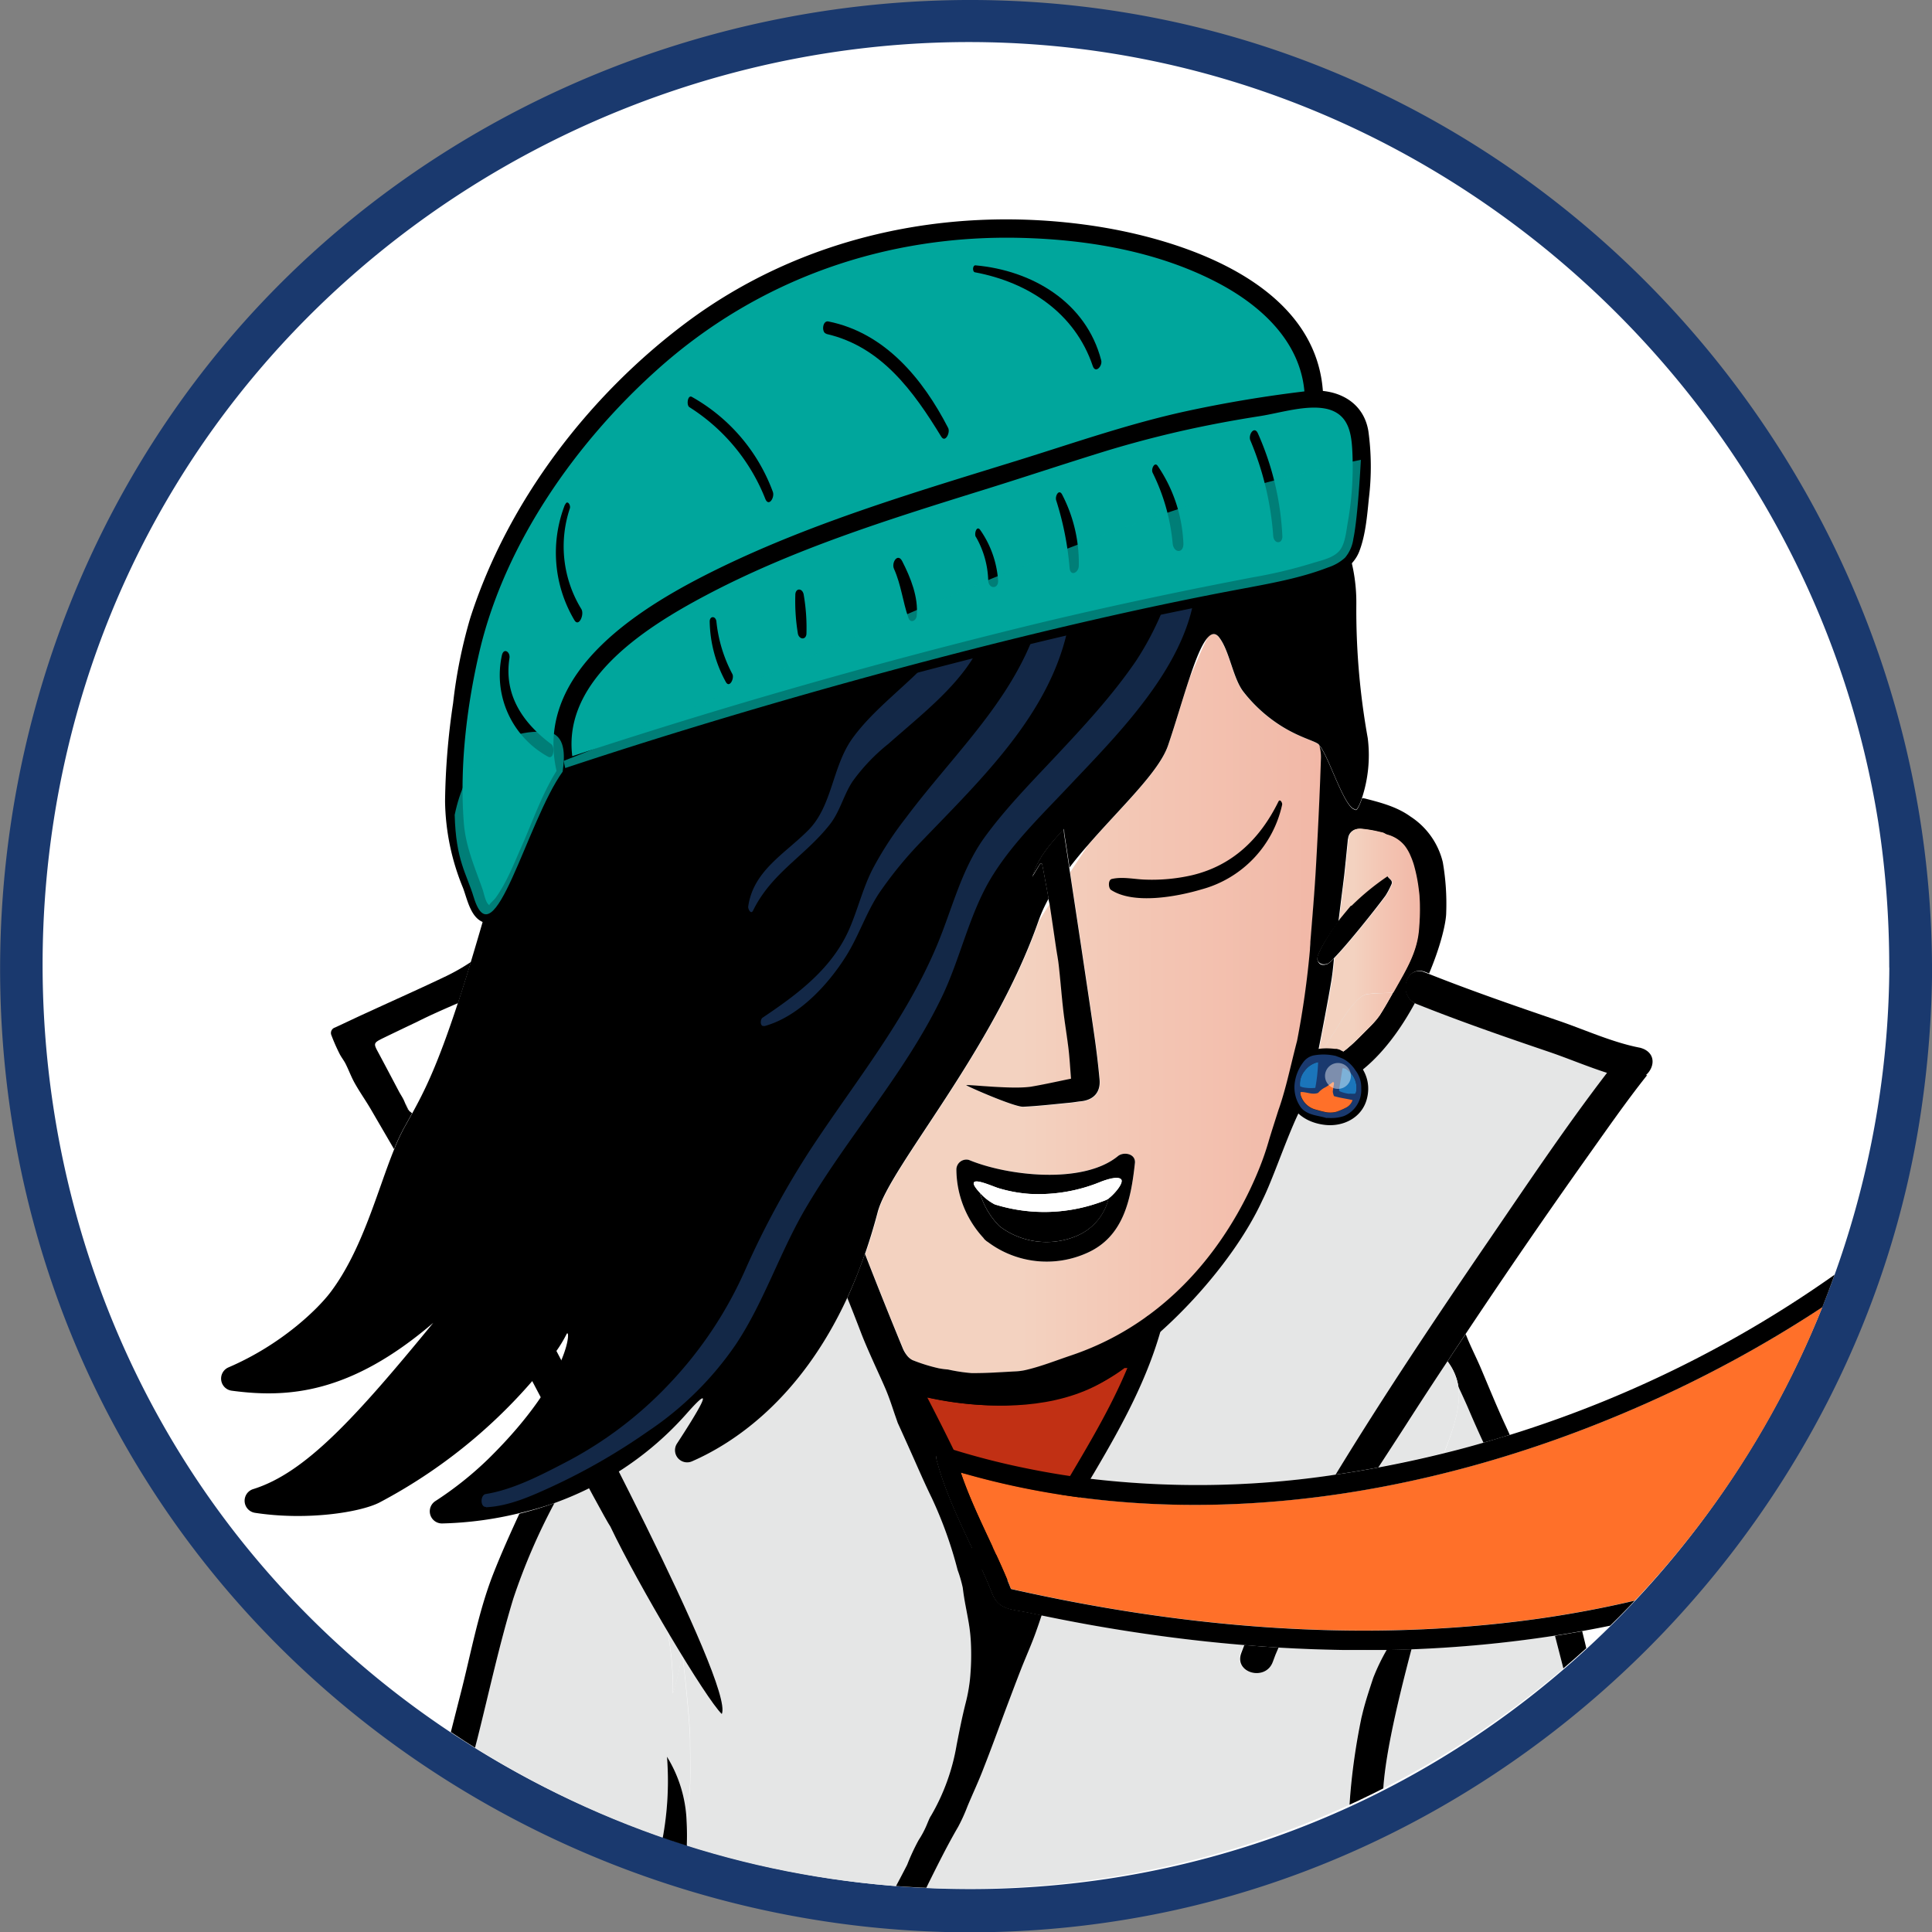 <svg xmlns="http://www.w3.org/2000/svg" xmlns:xlink="http://www.w3.org/1999/xlink" viewBox="0 0 338.73 338.78" width="338.73" height="338.78"><rect x="0" y="0" width="338.73" height="338.78" fill="#808080" stroke="none"/><defs><style>.cls-1{fill:none;}.cls-2{isolation:isolate;}.cls-25,.cls-3{fill:#fff;}.cls-22,.cls-4{fill:#1a396e;}.cls-5{clip-path:url(#clip-path);}.cls-6{fill:url(#New_Gradient_Swatch_1);}.cls-7{fill:#fcd6c4;}.cls-8{fill:#e5e6e6;}.cls-9{fill:url(#New_Gradient_Swatch_1-2);}.cls-10{fill:url(#New_Gradient_Swatch_1-3);}.cls-11{fill:url(#New_Gradient_Swatch_1-4);}.cls-12{fill:url(#New_Gradient_Swatch_1-5);}.cls-13{fill:url(#New_Gradient_Swatch_1-6);}.cls-14{fill:url(#New_Gradient_Swatch_1-7);}.cls-15{fill:url(#New_Gradient_Swatch_1-8);}.cls-16{fill:url(#New_Gradient_Swatch_1-9);}.cls-17{fill:url(#New_Gradient_Swatch_1-10);}.cls-18{fill:url(#New_Gradient_Swatch_1-11);}.cls-19{fill:url(#New_Gradient_Swatch_1-12);}.cls-20{fill:url(#New_Gradient_Swatch_1-13);}.cls-21{fill:#c13014;stroke:#000;stroke-miterlimit:10;}.cls-21,.cls-22,.cls-23,.cls-24,.cls-26,.cls-28{fill-rule:evenodd;}.cls-23,.cls-30{fill:#ff7029;}.cls-24{fill:#1b75ba;}.cls-25{opacity:0.43;}.cls-27{fill:#132847;}.cls-28{fill:#00a69c;}.cls-29{opacity:0.76;mix-blend-mode:multiply;}</style><clipPath id="clip-path"><circle class="cls-1" cx="169.21" cy="169.37" r="161.76"/></clipPath><linearGradient id="New_Gradient_Swatch_1" x1="147.95" y1="175.94" x2="231.54" y2="175.94" gradientUnits="userSpaceOnUse"><stop offset="0.37" stop-color="#f3d2c0"/><stop offset="0.63" stop-color="#f3c6b4"/><stop offset="1" stop-color="#f2b8a7"/></linearGradient><linearGradient id="New_Gradient_Swatch_1-2" x1="230.64" y1="165.3" x2="248.86" y2="165.3" xlink:href="#New_Gradient_Swatch_1"/><linearGradient id="New_Gradient_Swatch_1-3" x1="230.64" y1="180.63" x2="248.86" y2="180.63" xlink:href="#New_Gradient_Swatch_1"/><linearGradient id="New_Gradient_Swatch_1-4" x1="230.64" y1="146.17" x2="248.86" y2="146.17" xlink:href="#New_Gradient_Swatch_1"/><linearGradient id="New_Gradient_Swatch_1-5" x1="230.64" y1="159.48" x2="248.86" y2="159.48" xlink:href="#New_Gradient_Swatch_1"/><linearGradient id="New_Gradient_Swatch_1-6" x1="230.64" y1="172.99" x2="248.86" y2="172.99" xlink:href="#New_Gradient_Swatch_1"/><linearGradient id="New_Gradient_Swatch_1-7" x1="230.64" y1="146" x2="248.86" y2="146" xlink:href="#New_Gradient_Swatch_1"/><linearGradient id="New_Gradient_Swatch_1-8" x1="230.64" y1="150.53" x2="248.86" y2="150.53" xlink:href="#New_Gradient_Swatch_1"/><linearGradient id="New_Gradient_Swatch_1-9" x1="230.64" y1="160.44" x2="248.86" y2="160.44" xlink:href="#New_Gradient_Swatch_1"/><linearGradient id="New_Gradient_Swatch_1-10" x1="230.64" y1="152.96" x2="248.86" y2="152.96" xlink:href="#New_Gradient_Swatch_1"/><linearGradient id="New_Gradient_Swatch_1-11" x1="230.64" y1="184.25" x2="248.86" y2="184.25" xlink:href="#New_Gradient_Swatch_1"/><linearGradient id="New_Gradient_Swatch_1-12" x1="230.64" y1="187.06" x2="248.86" y2="187.06" xlink:href="#New_Gradient_Swatch_1"/><linearGradient id="New_Gradient_Swatch_1-13" x1="230.64" y1="178.75" x2="248.86" y2="178.75" xlink:href="#New_Gradient_Swatch_1"/></defs><title>roshan</title><g class="cls-2"><g id="Layer_2" data-name="Layer 2"><g id="Layer_1-2" data-name="Layer 1"><circle class="cls-3" cx="169.21" cy="169.37" r="165.77"/><path class="cls-4" d="M338.73,169.37C338.44,98.9,293.84,34.65,227.63,10.2,160.91-14.44,83.48,6.67,38.38,61.59s-51.21,134.66-14.2,195.6C61,317.87,133.55,349.51,203.12,335.5c68.54-13.81,123.22-71.09,133.63-140.26a177.88,177.88,0,0,0,2-25.87c0-4.82-7.48-4.83-7.5,0-.28,67.43-43.16,129.46-106.84,152.4s-136.5,3.07-179.87-48.91C.78,220.44-4.74,143.63,30.65,85.34c35-57.68,104.25-88.2,170.47-74.86,65.8,13.25,117.66,67.42,128.19,133.67a165.05,165.05,0,0,1,1.92,25.22C331.25,174.2,338.75,174.21,338.73,169.37Z"/><g class="cls-5"><path class="cls-1" d="M246.2,148.36a8,8,0,0,1,1,1.77A8,8,0,0,0,246.2,148.36Z"/><path class="cls-1" d="M175.71,246.12c.28,0,.56-.05.83-.08-.27,0-.55.07-.83.08-2,.06-4,.14-6,0C171.71,246.26,173.71,246.18,175.71,246.12Z"/><path class="cls-1" d="M71.7,194.76l0,0-.24-.38Z"/><path class="cls-1" d="M248.63,155.78c.06.55.12,1.1.16,1.65C248.75,156.88,248.69,156.33,248.63,155.78Z"/><path class="cls-1" d="M182.12,245a14,14,0,0,1-1.46.3c-.42.06-.83.14-1.24.22.41-.08.82-.16,1.24-.22A14,14,0,0,0,182.12,245Z"/><path class="cls-1" d="M163.43,245.09h0a23.71,23.71,0,0,0,6.24,1.08A23.71,23.71,0,0,1,163.43,245.09Z"/><path class="cls-1" d="M73.14,179.05c-2.1,1-4.19,2-6.25,3l-.44.23.44-.23C69,181,71,180,73.14,179.05Z"/><path class="cls-1" d="M80.28,175.85h0L80,176Z"/><path class="cls-1" d="M177.54,245.89c.63-.12,1.25-.26,1.88-.4C178.79,245.63,178.17,245.77,177.54,245.89Z"/><path class="cls-1" d="M189.81,242.38c0,.1,0,.19.05.27a.66.66,0,0,1,0,.31c-.52,2-1.05,4-1.58,6,.53-2,1.06-4,1.58-6a.66.66,0,0,0,0-.31c0-.08,0-.17-.05-.27a23.34,23.34,0,0,0-2.7.77l-1.1.47,1.1-.47A23.34,23.34,0,0,1,189.81,242.38Z"/><path class="cls-1" d="M185.44,255.74l.35-.17a2.43,2.43,0,0,0,.7-.53,2.43,2.43,0,0,1-.7.53Z"/><path class="cls-1" d="M73.14,179.05C75.41,178,77.7,177,80,176,77.7,177,75.41,178,73.14,179.05Z"/><path class="cls-1" d="M236.34,146.92c0,.15-.06.32-.08.49l-.21,2.08.21-2.08C236.28,147.24,236.31,147.07,236.34,146.92Z"/><path class="cls-1" d="M235.84,151.57c-.07.69-.14,1.38-.22,2.07-.15,1.22-.3,2.43-.46,3.65.16-1.22.31-2.43.46-3.65C235.7,153,235.77,152.26,235.84,151.57Z"/><path class="cls-1" d="M179.89,240.16a14.89,14.89,0,0,1-1.88.25A9.88,9.88,0,0,0,179.89,240.16Z"/><path class="cls-1" d="M222.42,200.19c-.48,1.56-1,3.13-1.63,4.69A49.28,49.28,0,0,0,222.42,200.19Z"/><path class="cls-1" d="M184,158.3c0-.25-.09-.5-.13-.75a25.66,25.66,0,0,0-1.75,3.84l1.89-3Z"/><path class="cls-1" d="M153.07,238.57c.76,1.67,1.53,3.34,2.24,5C154.6,241.91,153.83,240.24,153.07,238.57Z"/><path class="cls-1" d="M229.73,165.05c0,.46-.07.91-.07,1.36C229.66,166,229.7,165.51,229.73,165.05Z"/><path class="cls-1" d="M78,307.78l2.79-10.85c1.78-6.93,3.08-14.22,5.68-20.89,1.41-3.6,3-7.14,4.62-10.65a63,63,0,0,1-13.46,1.79,2.13,2.13,0,0,1-1.22-3.92,60.71,60.71,0,0,0,9.33-7.44c7.59-7.47,11.17-13.46,12.77-17.29L97.53,237a92.43,92.43,0,0,1-31,26.5c-3.38,1.71-12.7,3.18-21.76,1.79a2.14,2.14,0,0,1-.28-4.18C53.55,258.24,62.27,248.69,76,232c-14.56,12.46-25.49,13.22-35.37,11.89a2.14,2.14,0,0,1-.56-4.07c9.22-4,15.67-10.24,18-13.3,5.56-7.47,8.16-17.85,11.1-25-1.22-2-2.87-4.87-4-6.87-.91-1.57-2-3.06-2.86-4.64-.62-1.1-1.06-2.31-1.63-3.44-.32-.64-.8-1.21-1.11-1.86a33.68,33.68,0,0,1-1.4-3.2,1,1,0,0,1,.65-1.32c2-.91,3.92-1.84,5.89-2.74,4.55-2.1,9.13-4.13,13.66-6.3a36.56,36.56,0,0,0,4.29-2.46c1-3.15,2-6.69,3.14-10.73,1.69-5.94,5.36-11.13,6.17-13.58a129.34,129.34,0,0,1,6.25-15.43c12.17-26.09,14.56-44.74,28.17-57.71,5.33-5.08,12.68-8,19.23-10.62,9.83-3.93,25-4.68,35.59-3.81,11.23.91,19.64,6.15,29.16,11.63C227.06,78,238,91,237.72,106.07a126.73,126.73,0,0,0,2,23.38,24,24,0,0,1-1,10.47,1.9,1.9,0,0,1,.54.06c2.77.71,5.59,1.45,7.94,3.15a13.23,13.23,0,0,1,5.67,8,42.63,42.63,0,0,1,.6,8.79c0,1.83-1,6-3,10.72,7.51,3,15.16,5.62,22.8,8.23,4.62,1.58,9.49,3.82,14.29,4.73v0a4.83,4.83,0,0,1,.67.24l0,0c2.15,1,1.74,3.34.32,4.56l.23,0c-3.61,4.53-7.06,9.51-10.47,14.3Q267.44,218.14,257,233.86c.76,2.06,1.81,4,2.66,6,1.24,2.93,2.44,5.87,3.75,8.79.43,1,.87,1.91,1.31,2.87a203,203,0,0,0,62.62-32.25A165.76,165.76,0,0,0,335,169.37c0-1.6,0-3.2-.07-4.79-.8.95-1.64-1.28-1.07-2,.31-.4.63-.79,1-1.18A165.77,165.77,0,1,0,78,307.78Z"/><path class="cls-1" d="M278.4,290c.28,1.12.57,2.24.86,3.36q5.36-4.77,10.29-10-6,1.49-12.15,2.58C277.73,287.3,278.05,288.64,278.4,290Z"/><path class="cls-1" d="M231.54,133c-.2,6.19-.5,12.38-.85,18.57C231,145.37,231.34,139.18,231.54,133Z"/><path class="cls-1" d="M241.83,145.89a21.88,21.88,0,0,0-3.3-.56,2.71,2.71,0,0,0-.93.1,2.71,2.71,0,0,1,.93-.1A21.88,21.88,0,0,1,241.83,145.89Z"/><path class="cls-1" d="M225.12,191.46c-.3,1.06-.63,2.11-1,3.17C224.5,193.57,224.82,192.52,225.12,191.46Z"/><path class="cls-1" d="M159.05,326.91c-.85,1.66-1.72,3.3-2.6,4.95.88-1.65,1.75-3.29,2.6-4.95a37.74,37.74,0,0,1,2-4.31,16.54,16.54,0,0,0,1.5-2.85,16.54,16.54,0,0,1-1.5,2.85A37.74,37.74,0,0,0,159.05,326.91Z"/><path class="cls-1" d="M213.48,111.49l.26.3A1.93,1.93,0,0,0,213.48,111.49Z"/><path class="cls-1" d="M231.19,184.08c.39-2,.79-4.05,1.17-6.08-.38,2-.78,4.05-1.17,6.08-.07.4-.16.8-.24,1.2h0C231,184.88,231.12,184.48,231.19,184.08Z"/><path class="cls-1" d="M157.52,249.71q1.36,3,2.74,6.09-1.38-3-2.74-6.09a3.07,3.07,0,0,1-.2-.5c-.19-.54-.38-1.08-.56-1.61.18.53.37,1.07.56,1.61A3.07,3.07,0,0,0,157.52,249.71Z"/><path class="cls-1" d="M211.66,111.86l0-.07c-1.07,1.19-2.17,4-3.3,7.44.13-.32.25-.63.39-1C209.73,116.14,210.57,113.93,211.66,111.86Z"/><path class="cls-1" d="M163.83,246.65c.09.34.18.65.29.95s.23.55.35.82c-.12-.27-.24-.54-.35-.82S163.92,247,163.83,246.65Z"/><path class="cls-1" d="M246.2,148.36a5.82,5.82,0,0,0-3.07-2,2.43,2.43,0,0,1-.54-.26,2.43,2.43,0,0,0,.54.26A5.82,5.82,0,0,1,246.2,148.36Z"/><path class="cls-1" d="M169.15,280.7c.21,1.16.44,2.31.64,3.46C169.59,283,169.36,281.86,169.15,280.7Z"/><path class="cls-1" d="M163.35,262.57a73.05,73.05,0,0,1,4.55,12.67A72.23,72.23,0,0,0,163.35,262.57Z"/><path class="cls-1" d="M167.73,305.93c.48-2.5,1-5,1.61-7.46a29.66,29.66,0,0,0,.73-4.05,29.66,29.66,0,0,1-.73,4.05C168.71,300.93,168.21,303.43,167.73,305.93Z"/><path class="cls-1" d="M190.59,148.34a1.4,1.4,0,0,1,.1-.16c-1.12,1.28-2.2,2.59-3.21,3.91l.12.8C188.61,151.38,189.61,149.87,190.59,148.34Z"/><path class="cls-1" d="M244.68,173.25l-.48.84h0l.48-.84c1.75-3.12,3.61-6.14,4-9.89.05-.46.08-.92.11-1.38,0,.46-.06.92-.11,1.38C248.29,167.11,246.43,170.13,244.68,173.25Z"/><path class="cls-6" d="M224.85,127.44a25.81,25.81,0,0,1-6.86-6.13c-1.86-2.35-2.43-7.14-4.25-9.52l-.26-.3c-.58-.54-1.17-.38-1.78.3l0,.07c-1.09,2.07-1.93,4.28-2.87,6.42-.14.32-.26.63-.39,1-1.18,3.57-2.4,7.79-3.65,11.46-1.58,4.64-8.22,10.76-14.06,17.49a1.4,1.4,0,0,0-.1.16c-1,1.53-2,3-3,4.55q1,6.6,2,13.22c.77,5.19,1.56,10.37,2.3,15.55.36,2.53.67,5.07.9,7.61.2,2.24-1.05,3.6-3.32,3.82-.59.06-1.17.17-1.76.23-2.76.26-5.53.59-8.3.72-1.49.07-9.6-3.49-10-3.78.46-.15,8,.77,11.38.26,2.32-.35,4.62-.92,7-1.4-.15-1.79-.24-3.47-.43-5.13-.27-2.26-.65-4.5-.92-6.76-.3-2.61-.5-5.24-.79-7.85-.11-1.09-.33-2.16-.49-3.25-.38-2.58-.75-5.16-1.15-7.74l-1.89,3h0c-8,22.89-26.11,43.08-28.22,51.12q-1,3.87-2.22,7.3,3.21,8.33,6.63,16.56a5.07,5.07,0,0,0,.7,1.2,2.88,2.88,0,0,0,1,.86,30,30,0,0,0,4.63,1.44,14,14,0,0,0,1.6.21,29.52,29.52,0,0,0,4.15.63c1.27,0,2.55,0,3.82-.09l3.81-.21h0a14.89,14.89,0,0,0,1.88-.25h0c2.7-.63,5.24-1.65,7.89-2.54,20.39-6.85,29.61-24.31,33-32.74.6-1.56,1.15-3.13,1.63-4.69.55-1.87,1.16-3.71,1.74-5.56.33-1.06.66-2.11,1-3.17.21-.74.41-1.49.6-2.24.57-2.25,1.09-4.51,1.68-6.76a159,159,0,0,0,2.26-16h0c0-.45,0-.9.07-1.36.32-4.49.71-9,1-13.49.35-6.19.65-12.38.85-18.57a7.26,7.26,0,0,0-.26-2.3C231.09,130,228.37,129.59,224.85,127.44Zm-34.19,92.2a17.2,17.2,0,0,1-17.47-1.89,1.82,1.82,0,0,1-.4-.3,1.49,1.49,0,0,1-.36-.4,17.83,17.83,0,0,1-4.75-12,1.75,1.75,0,0,1,2.2-1.68c6.76,2.81,20,4.29,26.12-.67,1-.83,3.16-.44,3,1.23C198.29,210.27,197,216.78,190.66,219.64Z"/><path class="cls-7" d="M185.79,255.57a2.43,2.43,0,0,0,.7-.53,1.62,1.62,0,0,0,.38-.75c.32-1.28.68-2.55,1-3.83l.4-1.51c.53-2,1.06-4,1.58-6a.66.66,0,0,0,0-.31c0-.08,0-.17-.05-.27a23.34,23.34,0,0,0-2.7.77l-1.1.47a26.71,26.71,0,0,1-3.89,1.35,14,14,0,0,1-1.46.3c-.42.06-.83.14-1.24.22-.63.14-1.25.28-1.88.4-.33.06-.66.11-1,.15s-.55.07-.83.08c-2,.06-4,.14-6,0a23.71,23.71,0,0,1-6.24-1.08c.16.61.28,1.11.4,1.56s.18.65.29.95.23.55.35.82c.34.81.71,1.62,1.07,2.44.47,1.08.93,2.17,1.41,3.25a132,132,0,0,0,13.36,3.4,19.29,19.29,0,0,0,5.13-1.77Z"/><path class="cls-3" d="M73.14,179.05c-2.1,1-4.19,2-6.25,3l-.44.23c-1,.55-.89.84-.25,2,1.27,2.37,2.52,4.74,3.77,7.11.33.63.66,1.26,1,1.89l.56,1.08h0l.24.38a5.92,5.92,0,0,1,.5.4c2.16-3.89,4.39-8.24,8-19.34L80,176C77.7,177,75.41,178,73.14,179.05Z"/><path class="cls-3" d="M99.35,234a23.06,23.06,0,0,1-1.82,3l.94,1.54C100,235,99.72,233.26,99.35,234Z"/><path d="M71.51,194.4,71,193.32C71.22,194.06,71.62,195,71.51,194.4Z"/><path d="M72.25,195.19a5.92,5.92,0,0,0-.5-.4l0,0-.19-.35h0c.11.55-.29-.34-.56-1.08s-.65-1.26-1-1.89c-1.25-2.37-2.5-4.74-3.77-7.11-.64-1.18-.71-1.47.25-2l.44-.23c2.06-1,4.15-2,6.25-3C75.41,178,77.7,177,80,176l.3-.12c.7-2.14,1.46-4.54,2.28-7.23a36.56,36.56,0,0,1-4.29,2.46c-4.53,2.17-9.11,4.2-13.66,6.3-2,.9-3.92,1.83-5.89,2.74a1,1,0,0,0-.65,1.32,33.68,33.68,0,0,0,1.4,3.2c.31.65.79,1.22,1.11,1.86.57,1.13,1,2.34,1.63,3.44.89,1.58,1.95,3.07,2.86,4.64,1.16,2,2.81,4.82,4,6.87a36.79,36.79,0,0,1,1.69-3.64Z"/><path class="cls-8" d="M255.7,243.15c.31,2.25-.11,5.36-2,10.28-.18.44-.32.89-.46,1.35q3.45-.85,6.87-1.84-1.35-3-2.63-5.92C256.91,245.74,256.31,244.45,255.7,243.15Z"/><path class="cls-8" d="M238.62,301.51c.06-.33.15-.65.23-1a4.18,4.18,0,0,0-.25.82c-.71,3.51-1.27,7.06-1.64,10.62-.32,3-.5,6-.65,9l0,0c.16-3,.33-5.9.64-8.84C237.35,308.58,237.9,305,238.62,301.51Z"/><path class="cls-8" d="M247.47,289.15c-2.36,9-5.67,22.29-4.89,28.32l-.09.63a166.56,166.56,0,0,0,32.73-21.28q-1.31-5-2.59-10.07A218.33,218.33,0,0,1,247.47,289.15Z"/><path d="M277.4,286c-1.59.28-3.18.55-4.77.8q1.29,5,2.59,10.07,2-1.71,4-3.48c-.29-1.12-.58-2.24-.86-3.36C278.05,288.64,277.73,287.3,277.4,286Z"/><path d="M253.78,238.68a9.7,9.7,0,0,1,1.92,4.47c.61,1.3,1.21,2.59,1.76,3.87q1.28,3,2.63,5.92c1.54-.44,3.08-.9,4.61-1.38-.44-1-.88-1.91-1.31-2.87-1.31-2.92-2.51-5.86-3.75-8.79-.85-2-1.9-4-2.66-6C255.91,235.47,254.84,237.07,253.78,238.68Z"/><path class="cls-8" d="M241.92,178c-.11.16-.22.31-.34.46.12-.15.23-.3.34-.46.81-1.25,1.55-2.55,2.28-3.86h0C243.47,175.4,242.73,176.7,241.92,178Z"/><path class="cls-8" d="M231,187.16c.51-.32,1-.63,1.54-.93-.51.3-1,.61-1.54.93Z"/><path class="cls-8" d="M231,185.28h0c-.1.52-.2,1.05-.31,1.57l.14.12-.14-.12C230.75,186.33,230.85,185.8,231,185.28Z"/><path class="cls-8" d="M237.89,182.28c.67-.65,1.32-1.32,2-2,.39-.39.79-.79,1.16-1.22-.37.43-.77.83-1.16,1.22C239.21,181,238.56,181.63,237.89,182.28Z"/><path class="cls-8" d="M281.79,188.1c-3.39-1.07-6.77-2.5-10-3.62-7.86-2.67-15.71-5.38-23.42-8.47a3.36,3.36,0,0,1-.33-.16c-3.94,7.28-9.86,14.4-17.37,15.53-2.45-.4-6.62,13.58-9.35,19-5.51,12-18.09,24.59-25.77,29-.1.38-.24,1.42-.34,1.8-.5,1.93-.93,3.88-1.41,5.82-.31,1.28-.66,2.56-1,3.84-.44,1.85-.73,3.75-1.3,5.56-.3.94-.63,1.87-1,2.8a161.44,161.44,0,0,0,42.52-.48l1.16-.18c8.43-13.82,17.45-27.3,26.58-40.66C267.63,207.88,274.41,197.72,281.79,188.1Z"/><path class="cls-8" d="M255.7,243.15a9.7,9.7,0,0,0-1.92-4.47q-3.63,5.5-7.18,11c-1.6,2.49-3.25,5-4.9,7.55q5.79-1.08,11.52-2.5c.14-.46.28-.91.46-1.35C255.59,248.51,256,245.4,255.7,243.15Z"/><path class="cls-8" d="M238.6,301.35a4.18,4.18,0,0,1,.25-.82c.51-2.14,1.22-4.25,1.91-6.35a36.07,36.07,0,0,1,2.37-4.92c-2.61,0-5.22.06-7.84,0-3.73-.06-7.45-.2-11.18-.42-.33.83-.65,1.66-1,2.5-1.26,3.49-6.86,2-5.59-1.54.17-.47.36-.93.53-1.4-9.12-.75-18.21-2-27.21-3.58-2.77-.5-5.54-1-8.29-1.61-.28.84-.56,1.69-.86,2.52-.87,2.39-1.89,4.73-2.82,7.1s-1.81,4.74-2.71,7.12c-1.25,3.32-2.46,6.66-3.76,10-.89,2.28-1.92,4.51-2.86,6.77a30.83,30.83,0,0,1-1.62,3.57c-1.86,3.24-3.52,6.59-5.15,10-.75,1.55-1.43,3.13-2.12,4.71,2.82.14,5.65.22,8.51.22A165.26,165.26,0,0,0,236.31,321c.15-3,.33-6,.65-9C237.33,308.41,237.89,304.86,238.6,301.35Z"/><path class="cls-8" d="M116.94,308a23.12,23.12,0,0,1,3.44,11.32c.21-2.17.49-4.34.59-6.51.12-2.5,0-5,0-7.5,0-3.72-1.38-15.89-1.4-15.61a44.92,44.92,0,0,1-1.61,7.25c.13-11.49-2.94-22.43-11.18-30.12.33-.16-.64-3.13-2-6.67a58,58,0,0,1-7.63,3.39A108.05,108.05,0,0,0,90,280.27c-2.46,8.12-4.26,16.5-6.37,24.72-.48,1.83-1,3.67-1.42,5.5a165.29,165.29,0,0,0,33.11,15.69A55.23,55.23,0,0,0,116.94,308Z"/><path d="M90,280.27a108.05,108.05,0,0,1,7.21-16.74,62.33,62.33,0,0,1-6.15,1.86c-1.62,3.51-3.21,7.05-4.62,10.65-2.6,6.67-3.9,14-5.68,20.89L78,307.78c1.4.92,2.81,1.83,4.24,2.71.47-1.83.94-3.67,1.42-5.5C85.73,296.77,87.53,288.39,90,280.27Z"/><path class="cls-8" d="M159.05,326.91a37.74,37.74,0,0,1,2-4.31,16.54,16.54,0,0,0,1.5-2.85c.14-.32.28-.65.43-1a3.77,3.77,0,0,1,.27-.47,36.68,36.68,0,0,0,4.47-12.37c.48-2.5,1-5,1.61-7.46a29.66,29.66,0,0,0,.73-4.05,44.13,44.13,0,0,0,.14-6.8,29.16,29.16,0,0,0-.42-3.46c-.2-1.15-.43-2.3-.64-3.46-.13-.77-.25-1.54-.34-2.32a22.8,22.8,0,0,0-.91-3.14,73.05,73.05,0,0,0-4.55-12.67c-1.08-2.23-2.07-4.51-3.09-6.77q-1.38-3-2.74-6.09a3.07,3.07,0,0,1-.2-.5c-.19-.54-.38-1.08-.56-1.61-.45-1.35-.9-2.69-1.45-4-.71-1.69-1.48-3.36-2.24-5s-1.5-3.36-2.15-5.07c-.77-2-1.54-4-2.36-6-8.32,18-20.15,25.61-27.23,28.7a2.13,2.13,0,0,1-2.63-3.13c3.38-5.17,7.31-11.59,1.76-5.32a55.89,55.89,0,0,1-15.63,12.38c1.33,3.54,2.3,6.51,2,6.67,8.24,7.69,11.31,18.63,11.18,30.12a44.92,44.92,0,0,0,1.61-7.25c0-.28,1.43,11.89,1.4,15.61,0,2.5.1,5,0,7.5-.1,2.17-.38,4.34-.59,6.51a47,47,0,0,1-.31,8.44,164.89,164.89,0,0,0,35,6.8l1.41-2.68C157.33,330.21,158.2,328.57,159.05,326.91Z"/><path d="M120.38,319.3A23.12,23.12,0,0,0,116.94,308a55.23,55.23,0,0,1-1.63,18.2c1.58.54,3.16,1.07,4.76,1.56A47,47,0,0,0,120.38,319.3Z"/><path d="M247.47,289.15c-1.44.05-2.89.08-4.34.11a36.07,36.07,0,0,0-2.37,4.92c-.69,2.1-1.4,4.21-1.91,6.35-.08.33-.17.65-.23,1-.72,3.51-1.27,7.07-1.65,10.63-.31,2.94-.48,5.89-.64,8.84q3.12-1.38,6.16-2.88l.09-.63C241.8,311.44,245.11,298.15,247.47,289.15Z"/><path d="M168,320.27a30.83,30.83,0,0,0,1.62-3.57c.94-2.26,2-4.49,2.86-6.77,1.3-3.3,2.51-6.64,3.76-10,.9-2.38,1.79-4.76,2.71-7.12s2-4.71,2.82-7.1c.3-.83.58-1.68.86-2.52l-2.21-.45c-2.87-.62-5.27-.42-6.41-3.29-3.15-7.92-7.54-15.17-9.77-23.45a1.54,1.54,0,0,1,.32-1.5,1.48,1.48,0,0,1,1.79-.61l.63.18c-.48-1.08-.94-2.17-1.41-3.25-.36-.82-.73-1.63-1.07-2.44-.12-.27-.24-.54-.35-.82s-.2-.61-.29-.95-.24-1-.4-1.56h0a23.71,23.71,0,0,0,6.24,1.08c2,.09,4,0,6,0,.28,0,.56-.05.83-.08s.67-.09,1-.15c.63-.12,1.25-.26,1.88-.4.41-.08.82-.16,1.24-.22a14,14,0,0,0,1.46-.3,26.71,26.71,0,0,0,3.89-1.35l1.1-.47a23.34,23.34,0,0,1,2.7-.77c0,.1,0,.19.05.27a.66.66,0,0,1,0,.31c-.52,2-1.05,4-1.58,6l-.4,1.51c-.34,1.28-.7,2.55-1,3.83a1.62,1.62,0,0,1-.38.75,2.43,2.43,0,0,1-.7.53l-.35.17a19.29,19.29,0,0,1-5.13,1.77q5.07,1,10.22,1.68c.35-.93.68-1.86,1-2.8.57-1.81.86-3.71,1.3-5.56.3-1.28.65-2.56,1-3.84.48-1.94.91-3.89,1.41-5.82.1-.38.24-1.42.34-1.8,7.68-4.37,20.26-17,25.77-29,2.73-5.45,6.9-19.43,9.35-19,7.51-1.13,13.43-8.25,17.37-15.53-3-1.6-1.47-6.77,1.87-5.43l.62.24c2-4.73,3-8.89,3-10.72a42.63,42.63,0,0,0-.6-8.79,13.23,13.23,0,0,0-5.67-8c-2.35-1.7-5.17-2.44-7.94-3.15a1.9,1.9,0,0,0-.54-.06c-.52,1.53-1,2.34-1.2,2-1.9-.09-4.7-9.56-6.28-11.18a7.26,7.26,0,0,1,.26,2.3c-.2,6.19-.5,12.38-.85,18.57-.25,4.5-.64,9-1,13.49,0,.46-.07.91-.07,1.36h0a159,159,0,0,1-2.26,16c-.59,2.25-1.11,4.51-1.68,6.76-.19.75-.39,1.5-.6,2.24-.3,1.06-.62,2.11-1,3.17-.58,1.85-1.19,3.69-1.74,5.56a49.28,49.28,0,0,1-1.63,4.69c-3.39,8.43-12.61,25.89-33,32.74-2.65.89-5.19,1.91-7.89,2.54h0a9.88,9.88,0,0,1-1.88.25h0l-3.81.21c-1.27.06-2.55.1-3.82.09a29.52,29.52,0,0,1-4.15-.63,14,14,0,0,1-1.6-.21,30,30,0,0,1-4.63-1.44,2.88,2.88,0,0,1-1-.86,5.07,5.07,0,0,1-.7-1.2q-3.4-8.25-6.63-16.56c-1,2.76-2,5.32-3.1,7.7.82,2,1.59,4,2.36,6,.65,1.71,1.4,3.39,2.15,5.07s1.53,3.34,2.24,5c.55,1.31,1,2.65,1.45,4,.18.53.37,1.07.56,1.61a3.07,3.07,0,0,0,.2.5q1.36,3,2.74,6.09c1,2.26,2,4.54,3.09,6.77a72.23,72.23,0,0,1,4.55,12.67,22.8,22.8,0,0,1,.91,3.14c.09.78.21,1.55.34,2.32.21,1.16.44,2.31.64,3.46a29.16,29.16,0,0,1,.42,3.46,44.13,44.13,0,0,1-.14,6.8,29.66,29.66,0,0,1-.73,4.05c-.63,2.46-1.13,5-1.61,7.46a36.68,36.68,0,0,1-4.47,12.37,3.77,3.77,0,0,0-.27.47c-.15.33-.29.66-.43,1a16.54,16.54,0,0,1-1.5,2.85,37.74,37.74,0,0,0-2,4.31c-.85,1.66-1.72,3.3-2.6,4.95L155,334.54c1.88.16,3.76.3,5.66.39.69-1.58,1.37-3.16,2.12-4.71C164.45,326.86,166.11,323.51,168,320.27Zm66.65-158.61.54-4.37c.16-1.22.31-2.43.46-3.65.08-.69.15-1.38.22-2.07s.15-1.39.21-2.08l.21-2.08c0-.17.05-.34.08-.49a1.83,1.83,0,0,1,1.26-1.49,2.71,2.71,0,0,1,.93-.1,21.88,21.88,0,0,1,3.3.56l.43.09a2.26,2.26,0,0,1,.33.13,2.43,2.43,0,0,0,.54.26,5.82,5.82,0,0,1,3.07,2,8,8,0,0,1,1,1.77,13.1,13.1,0,0,1,.55,1.49,27.66,27.66,0,0,1,.85,4.16c.06.55.12,1.1.16,1.65s.05,1,.06,1.47c0,1,0,2-.08,3.08,0,.46-.06.92-.11,1.38-.37,3.75-2.23,6.77-4,9.89l-.48.84c-.73,1.31-1.47,2.61-2.28,3.86-.11.16-.22.31-.34.46a7,7,0,0,1-.55.67c-.37.43-.77.83-1.16,1.22-.66.66-1.31,1.33-2,2a26.07,26.07,0,0,1-2.09,1.85,32.21,32.21,0,0,1-3.25,2.1c-.51.3-1,.61-1.54.93h0l-.23-.19-.14-.12c.11-.52.21-1,.31-1.57s.17-.8.24-1.2c.39-2,.79-4.05,1.17-6.08s.76-4.06,1.1-6.1c.21-1.3.34-2.61.46-3.92a4.76,4.76,0,0,1-1.11,1c-.94.34-1.56.16-1.79-.76S233.13,163.7,234.62,161.66Z"/><path d="M97.2,263.53a58,58,0,0,0,7.63-3.39,55.89,55.89,0,0,0,15.63-12.38c5.55-6.27,1.62.15-1.76,5.32a2.13,2.13,0,0,0,2.63,3.13c7.08-3.09,18.91-10.69,27.23-28.7,1.1-2.38,2.14-4.94,3.1-7.7q1.2-3.44,2.22-7.3c2.11-8,20.25-28.23,28.22-51.12h0a25.66,25.66,0,0,1,1.75-3.84c-.22-1.26-.46-2.52-.69-3.78-.14-.78-.3-1.56-.45-2.33l-.3-.06L181,153.71c1-3.43,3.32-5.9,5.57-8.38a7.88,7.88,0,0,0,.09,1.17c.3,1.86.58,3.73.86,5.59,1-1.32,2.09-2.63,3.21-3.91,5.84-6.73,12.48-12.85,14.06-17.49,1.25-3.67,2.47-7.89,3.65-11.46s2.23-6.25,3.3-7.44c.61-.68,1.2-.84,1.78-.3a1.93,1.93,0,0,1,.26.3c1.82,2.38,2.39,7.17,4.25,9.52a25.81,25.81,0,0,0,6.86,6.13c3.52,2.15,6.24,2.58,6.43,3.25,1.58,1.62,4.38,11.09,6.28,11.18.15.39.68-.42,1.2-2a24,24,0,0,0,1-10.47,126.73,126.73,0,0,1-2-23.38C238,91,227.06,78,210.27,68.37c-9.52-5.48-17.93-10.72-29.16-11.63-10.57-.87-25.76-.12-35.59,3.81-6.55,2.62-13.9,5.54-19.23,10.62-13.61,13-16,31.62-28.17,57.71a129.34,129.34,0,0,0-6.25,15.43c-.81,2.45-4.48,7.64-6.17,13.58-1.14,4-2.19,7.58-3.14,10.73-.82,2.69-1.58,5.09-2.28,7.23h0c-3.64,11.1-5.87,15.45-8,19.34l-1.46,2.62a36.79,36.79,0,0,0-1.69,3.64c-2.94,7.19-5.54,17.57-11.1,25-2.28,3.06-8.73,9.33-18,13.3a2.14,2.14,0,0,0,.56,4.07c9.88,1.33,20.81.57,35.37-11.89-13.71,16.72-22.43,26.27-31.51,29.13a2.14,2.14,0,0,0,.28,4.18c9.06,1.39,18.38-.08,21.76-1.79a92.43,92.43,0,0,0,31-26.5,23.06,23.06,0,0,0,1.82-3c.37-.77.62.92-.88,4.5-1.6,3.83-5.18,9.82-12.77,17.29a60.71,60.71,0,0,1-9.33,7.44,2.13,2.13,0,0,0,1.22,3.92,63,63,0,0,0,13.46-1.79A62.33,62.33,0,0,0,97.2,263.53Z"/><path d="M223.16,291.36c.3-.84.62-1.67,1-2.5q-3-.18-6-.44c-.17.47-.36.93-.53,1.4C216.3,293.33,221.9,294.85,223.16,291.36Z"/><path d="M248,175.85a3.36,3.36,0,0,0,.33.16c7.71,3.09,15.56,5.8,23.42,8.47,3.26,1.12,6.64,2.55,10,3.62-7.38,9.62-14.16,19.78-21,29.77-9.13,13.36-18.15,26.84-26.58,40.66q3.75-.54,7.49-1.25c1.65-2.54,3.3-5.06,4.9-7.55q3.56-5.55,7.18-11c1.06-1.61,2.13-3.21,3.2-4.82q10.45-15.71,21.38-31.11c3.41-4.79,6.86-9.77,10.47-14.3l-.23,0c1.42-1.22,1.83-3.53-.32-4.56l0,0a4.83,4.83,0,0,0-.67-.24v0c-4.8-.91-9.67-3.15-14.29-4.73-7.64-2.61-15.29-5.25-22.8-8.23l-.62-.24C246.54,169.08,245,174.25,248,175.85Z"/><path class="cls-9" d="M235.29,160.8c.55-.66,1.1-1.33,1.66-2l.07.06a43.86,43.86,0,0,1,6.33-5.19c.24.48,1.06.73.65,1.48a13.91,13.91,0,0,1-1,1.9c-2,2.71-6.77,8.6-9,10.92-.12,1.31-.25,2.62-.46,3.92q-.51,3.06-1.1,6.1c-.38,2-.78,4.05-1.17,6.08-.07.4-.16.8-.24,1.2,3-3.55,6.09-10.69,8.85-11,1.07-.11,2.69-.17,4.4-.21l.48-.84c1.75-3.12,3.61-6.14,4-9.89.05-.46.08-.92.11-1.38.07-1,.1-2.06.08-3.08q0-.74-.06-1.47c0-.55-.1-1.1-.16-1.65a27.66,27.66,0,0,0-.85-4.16,13.1,13.1,0,0,0-.55-1.49,8,8,0,0,0-1-1.77,5.82,5.82,0,0,0-3.07-2,2.43,2.43,0,0,1-.54-.26,2.26,2.26,0,0,0-.33-.13l-.43-.09a21.88,21.88,0,0,0-3.3-.56,2.71,2.71,0,0,0-.93.1,1.85,1.85,0,0,0-1.26,1.49c0,.15-.06.32-.08.49l-.21,2.08c-.06.69-.14,1.38-.21,2.08s-.14,1.38-.22,2.07c-.15,1.22-.3,2.43-.46,3.65l-.54,4.37C234.87,161.32,235.1,161,235.29,160.8Z"/><path class="cls-8" d="M244.2,174.09c-1.71,0-3.33.1-4.4.21-2.76.29-5.9,7.43-8.85,11-.1.52-.2,1.05-.31,1.57l.14.12.23.19c.51-.32,1-.63,1.54-.93a32.21,32.21,0,0,0,3.25-2.1,26.07,26.07,0,0,0,2.09-1.85c.67-.65,1.32-1.32,2-2,.39-.39.79-.79,1.16-1.22a7,7,0,0,0,.55-.67c.12-.15.23-.3.34-.46C242.73,176.7,243.47,175.4,244.2,174.09Z"/><path class="cls-10" d="M244.2,174.09c-1.71,0-3.33.1-4.4.21-2.76.29-5.9,7.43-8.85,11-.1.52-.2,1.05-.31,1.57l.14.12.23.19c.51-.32,1-.63,1.54-.93a32.21,32.21,0,0,0,3.25-2.1,26.07,26.07,0,0,0,2.09-1.85c.67-.65,1.32-1.32,2-2,.39-.39.79-.79,1.16-1.22a7,7,0,0,0,.55-.67c.12-.15.23-.3.34-.46C242.73,176.7,243.47,175.4,244.2,174.09Z"/><path d="M237.6,145.43a1.83,1.83,0,0,0-1.26,1.49A1.85,1.85,0,0,1,237.6,145.43Z"/><path class="cls-11" d="M237.6,145.43a1.83,1.83,0,0,0-1.26,1.49A1.85,1.85,0,0,1,237.6,145.43Z"/><path d="M235.16,157.29l-.54,4.37h0Z"/><path class="cls-12" d="M235.16,157.29l-.54,4.37h0Z"/><path d="M233.92,168h0c-.12,1.31-.25,2.62-.46,3.92q-.51,3.06-1.1,6.1.58-3,1.1-6.1C233.67,170.6,233.8,169.29,233.92,168Z"/><path class="cls-13" d="M233.92,168h0c-.12,1.31-.25,2.62-.46,3.92q-.51,3.06-1.1,6.1.58-3,1.1-6.1C233.67,170.6,233.8,169.29,233.92,168Z"/><path d="M242.59,146.11a2.26,2.26,0,0,0-.33-.13l-.43-.09.43.09A2.26,2.26,0,0,1,242.59,146.11Z"/><path class="cls-14" d="M242.59,146.11a2.26,2.26,0,0,0-.33-.13l-.43-.09.43.09A2.26,2.26,0,0,1,242.59,146.11Z"/><path d="M235.84,151.57c.07-.7.15-1.39.21-2.08C236,150.18,235.91,150.87,235.84,151.57Z"/><path class="cls-15" d="M235.84,151.57c.07-.7.15-1.39.21-2.08C236,150.18,235.91,150.87,235.84,151.57Z"/><path d="M248.85,158.9c0,1,0,2-.08,3.08C248.84,161,248.87,159.92,248.85,158.9Z"/><path class="cls-16" d="M248.85,158.9c0,1,0,2-.08,3.08C248.84,161,248.87,159.92,248.85,158.9Z"/><path d="M248.63,155.78a27.66,27.66,0,0,0-.85-4.16,13.1,13.1,0,0,0-.55-1.49,13.1,13.1,0,0,1,.55,1.49A27.66,27.66,0,0,1,248.63,155.78Z"/><path class="cls-17" d="M248.63,155.78a27.66,27.66,0,0,0-.85-4.16,13.1,13.1,0,0,0-.55-1.49,13.1,13.1,0,0,1,.55,1.49A27.66,27.66,0,0,1,248.63,155.78Z"/><path d="M232.55,186.23a32.21,32.21,0,0,0,3.25-2.1,26.07,26.07,0,0,0,2.09-1.85,26.07,26.07,0,0,1-2.09,1.85A32.21,32.21,0,0,1,232.55,186.23Z"/><path class="cls-18" d="M232.55,186.23a32.21,32.21,0,0,0,3.25-2.1,26.07,26.07,0,0,0,2.09-1.85,26.07,26.07,0,0,1-2.09,1.85A32.21,32.21,0,0,1,232.55,186.23Z"/><path d="M231,187.16h0l-.23-.19Z"/><path class="cls-19" d="M231,187.16h0l-.23-.19Z"/><path d="M241.58,178.41a7,7,0,0,1-.55.67A7,7,0,0,0,241.58,178.41Z"/><path class="cls-20" d="M241.58,178.41a7,7,0,0,1-.55.67A7,7,0,0,0,241.58,178.41Z"/><path d="M232.81,168.94a4.76,4.76,0,0,0,1.11-1h0c2.27-2.32,7-8.21,9-10.92a13.91,13.91,0,0,0,1-1.9c.41-.75-.41-1-.65-1.48a43.86,43.86,0,0,0-6.33,5.19l-.07-.06c-.56.66-1.11,1.33-1.66,2-.19.22-.42.52-.67.86h0c-1.49,2-3.79,5.75-3.6,6.52S231.87,169.28,232.81,168.94Z"/><path d="M184,158.39c.4,2.58.77,5.16,1.15,7.74.16,1.09.38,2.16.49,3.25.29,2.61.49,5.24.79,7.85.27,2.26.65,4.5.92,6.76.19,1.66.28,3.34.43,5.13-2.35.48-4.65,1-7,1.4-3.38.51-10.92-.41-11.38-.26.37.29,8.48,3.85,10,3.78,2.77-.13,5.54-.46,8.3-.72.59-.06,1.17-.17,1.76-.23,2.27-.22,3.52-1.58,3.32-3.82-.23-2.54-.54-5.08-.9-7.61-.74-5.18-1.53-10.36-2.3-15.55q-1-6.62-2-13.22l-.12-.8c-.28-1.86-.56-3.73-.86-5.59a7.88,7.88,0,0,1-.09-1.17c-2.25,2.48-4.52,4.95-5.57,8.38l1.45-2.33.3.06c.15.77.31,1.55.45,2.33.23,1.26.47,2.52.69,3.78,0,.25.09.5.13.75Z"/><path d="M193.91,210.4a29.06,29.06,0,0,1-19.51.76,9,9,0,0,1-2.62-2.07,13.78,13.78,0,0,0,3.47,5.9,13.61,13.61,0,0,0,13.35,1.77,9.59,9.59,0,0,0,5.78-6.64A2.29,2.29,0,0,1,193.91,210.4Z"/><path d="M180.68,209.33h0Z"/><path d="M196,202.7c-6.11,5-19.36,3.48-26.12.67a1.75,1.75,0,0,0-2.2,1.68,17.83,17.83,0,0,0,4.75,12,1.49,1.49,0,0,0,.36.4,1.82,1.82,0,0,0,.4.3,17.2,17.2,0,0,0,17.47,1.89c6.35-2.86,7.63-9.37,8.32-15.71C199.16,202.26,197,201.87,196,202.7Zm-7.4,14.06A13.61,13.61,0,0,1,175.25,215a13.78,13.78,0,0,1-3.47-5.9c-.65-.69-1.13-1.37-1.06-1.7.18-.85,3.31.6,4.39.93a24.65,24.65,0,0,0,5.57,1h.12A28.55,28.55,0,0,0,193,207.19c1-.39,2.9-1.05,3.53-.45s-1.09,2.57-2.17,3.38A9.59,9.59,0,0,1,188.6,216.76Z"/><path class="cls-3" d="M174.4,211.16a29.06,29.06,0,0,0,19.51-.76,2.29,2.29,0,0,0,.47-.28c1.08-.81,2.69-2.89,2.17-3.38s-2.53.06-3.53.45a28.55,28.55,0,0,1-12.22,2.14h-.12a24.65,24.65,0,0,1-5.57-1c-1.08-.33-4.21-1.78-4.39-.93-.07.33.41,1,1.06,1.7A9,9,0,0,0,174.4,211.16Z"/><path d="M334.91,164.58q0-1.59-.12-3.18c-.32.39-.64.78-1,1.18C333.27,163.3,334.11,165.53,334.91,164.58Z"/><path class="cls-21" d="M201.2,234c-4.69,18.13-20,34.38-19.51,42.52-13.28-2.95-8.5-4.74-8.8-5.75-2-6.73-12.58-26.85-12.58-26.85s29.44,8.69,40.89-9.92"/><path d="M200.47,231.71c-2.61,9.68-7.68,18.33-12.75,26.89-3.06,5.18-7.8,11.55-7.65,17.88l2.1-1.6a37.49,37.49,0,0,1-8.31-2.67c-.6-.3-.37.41,0-.45,1.17-2.42-1.6-6.63-2.56-8.79-3.21-7.23-6.8-14.31-10.47-21.31L159,244.1c15.12,4.41,35.27,3.38,44.52-11.11,1.15-1.81-1.73-3.48-2.87-1.68-8.4,13.15-27.18,13.55-40.76,9.58a1.68,1.68,0,0,0-1.88,2.44c4,7.63,8,15.34,11.32,23.28.42,1,.84,2,1.2,3a7.73,7.73,0,0,0,.36,1.09c.36.65.34-1.11.05-.47a4,4,0,0,0-.62,2.33c.57,3.93,8.21,4.86,11,5.49a1.67,1.67,0,0,0,2.1-1.6c-.07-3,1.41-5.8,2.73-8.35,1.83-3.52,3.92-6.9,5.93-10.31,4.71-8,9.19-16.21,11.62-25.23a1.66,1.66,0,0,0-3.2-.88Z"/><path class="cls-22" d="M234.29,185.16c.38.15.89.33,1.38.56a6.12,6.12,0,0,1,2,2,5.37,5.37,0,0,1-2.08,7.94,6.33,6.33,0,0,1-1.69.33,11.05,11.05,0,0,1-1.29,0,.81.81,0,0,1-.22,0c-1.22-.41-2.55-.47-3.66-1.24a2.89,2.89,0,0,1-.88-.93,6.09,6.09,0,0,1-.89-3.71,7.71,7.71,0,0,1,1.62-3.94,3,3,0,0,1,1.79-1.13A9.41,9.41,0,0,1,234.29,185.16Z"/><path d="M234,186.31c2.27.89,4,3,3.43,5.53a4,4,0,0,1-4.43,3c-2.67-.16-4.92-1.54-4.75-4.48a5.18,5.18,0,0,1,1-2.93c1.29-1.6,2.92-1.43,4.72-1.15,1.5.23,2.15-2.07.63-2.31-4.26-.66-7.66.56-8.65,5.14s2.05,7.61,6.32,8.11c3.23.38,6.48-1.24,7.36-4.49,1.09-4-1.44-7.35-5-8.76C233.17,183.44,232.55,185.75,234,186.31Z"/><path d="M237.72,192.82a1.2,1.2,0,0,0,0-2.39,1.2,1.2,0,0,0,0,2.39Z"/><path class="cls-22" d="M234.19,185.13c.39.15.9.32,1.39.55a5.92,5.92,0,0,1,2.08,2,4.87,4.87,0,0,1,1,3.13,4.94,4.94,0,0,1-3,4.85A6.62,6.62,0,0,1,234,196a11,11,0,0,1-1.29,0,.55.55,0,0,1-.22,0c-1.23-.38-2.56-.42-3.68-1.17a2.89,2.89,0,0,1-.9-.91,6.07,6.07,0,0,1-.95-3.7,7.63,7.63,0,0,1,1.55-4,3,3,0,0,1,1.77-1.17A9.49,9.49,0,0,1,234.19,185.13Zm-6.14,6.33c0,.1-.05.17-.06.24a.5.5,0,0,0,0,.21,3.72,3.72,0,0,0,2.52,2.61c.52.15,1,.31,1.57.41a4.29,4.29,0,0,0,2.25,0,13.1,13.1,0,0,0,1.59-.68,2.35,2.35,0,0,0,1.21-1.35c-1.14-.26-2.25-.4-3.28-.71-.23-.7-.23-.7-.16-1.1s.11-.64.16-1c0-.13.06-.29-.17-.37a10,10,0,0,1-1.29.91,4,4,0,0,0-1.3,1C230,192,229.05,191.41,228.05,191.46Zm2.56-.73a30.7,30.7,0,0,0,.49-4.49,3.83,3.83,0,0,0-2.35,1.49,3.66,3.66,0,0,0-.81,2.79A7.41,7.41,0,0,0,230.61,190.73Zm4.22.57a5.72,5.72,0,0,0,2.75.49,2.17,2.17,0,0,0,.16-.25,3.84,3.84,0,0,0-1.48-3.92,1,1,0,0,0-.88-.32c-.18,1.1-.35,2.17-.52,3.23,0,.18-.06.35-.08.53A1.48,1.48,0,0,0,234.83,191.3Z"/><path class="cls-23" d="M228.05,191.46c1-.05,2,.55,3.06.15a4,4,0,0,1,1.3-1,10,10,0,0,0,1.29-.91c.23.08.18.24.17.37-.05.32-.11.64-.16,1s-.07.4.16,1.1c1,.31,2.14.45,3.28.71a2.35,2.35,0,0,1-1.21,1.35,13.1,13.1,0,0,1-1.59.68,4.29,4.29,0,0,1-2.25,0c-.53-.1-1-.26-1.57-.41a3.72,3.72,0,0,1-2.52-2.61.5.5,0,0,1,0-.21C228,191.63,228,191.56,228.05,191.46Z"/><path class="cls-24" d="M230.61,190.73a7.41,7.41,0,0,1-2.67-.21,3.66,3.66,0,0,1,.81-2.79,3.83,3.83,0,0,1,2.35-1.49A30.7,30.7,0,0,1,230.61,190.73Z"/><path class="cls-24" d="M234.83,191.3a1.48,1.48,0,0,1-.05-.24c0-.18.05-.35.08-.53.17-1.06.34-2.13.52-3.23a1,1,0,0,1,.88.32,3.84,3.84,0,0,1,1.48,3.92,2.17,2.17,0,0,1-.16.25A5.72,5.72,0,0,1,234.83,191.3Z"/><circle class="cls-25" cx="234.58" cy="188.64" r="2.27"/><path class="cls-26" d="M89.82,235.36c1.6,3.32,15.9,30.44,17.19,32.28,5,10.49,16.81,30.25,19.54,32.87,2.26-5-27.81-61.35-30.23-66-.53-.95-1.4-2.33-1.45-2.5l0,0C92.25,231.58,91.28,233.85,89.82,235.36Z"/><path d="M224.14,140.54c-3.18,6.47-8,11.21-15.15,12.91a31.52,31.52,0,0,1-8.16.77c-1.93-.05-4-.56-5.91-.11-.67.16-.61,1.61-.12,1.92,4,2.6,11.6,1.17,15.87-.1a19.72,19.72,0,0,0,14.12-14.84c.08-.34-.38-1.11-.65-.55Z"/><path d="M197.43,239.86a1.68,1.68,0,0,0,0-3.36,1.68,1.68,0,0,0,0,3.36Z"/><path class="cls-27" d="M85.23,264.26c4-.2,7.83-1.92,11.37-3.54a109.16,109.16,0,0,0,17.05-9.8,57,57,0,0,0,15.41-15.28c4.95-7.47,7.74-16.29,12.31-24,7.4-12.54,17.22-23.4,23.62-36.55,3.44-7,5-15.31,9.23-21.89,3.58-5.65,8.53-10.42,13.09-15.26,9.8-10.4,24.79-25,22.06-40.89-.34-2-2.22-1.69-2.61.07a51.83,51.83,0,0,1-7.56,18.71C195,122,189.84,127.53,184.71,133c-4.24,4.51-8.63,9-12.23,14-4,5.65-5.54,12.39-8.2,18.73-5.49,13.09-14.2,23.71-21.94,35.44a151.51,151.51,0,0,0-11.61,21.31,70.2,70.2,0,0,1-13.25,20,68.29,68.29,0,0,1-18.5,14c-4.21,2.19-9.06,4.7-13.8,5.46-1,.15-1,2.31,0,2.26Z"/><path class="cls-27" d="M134,179.91c6-1.63,11.17-7.23,14.35-12.3,2.21-3.52,3.47-7.51,5.77-11a69.4,69.4,0,0,1,7.81-9.48c11.41-11.87,24.69-24.46,26-41.91.27-3.58-3.67-6.47-4.48-1.76-2.92,16.78-14.95,27-24.68,40a61.14,61.14,0,0,0-5.8,8.95c-1.67,3.29-2.52,6.82-3.95,10.2-3,7.12-9.11,11.65-15.31,15.81-.48.32-.47,1.66.29,1.45Z"/><path class="cls-27" d="M132,159.71c3.23-6.64,9.06-9.56,13.46-15.12,1.83-2.31,2.4-5.12,4-7.56a33.18,33.18,0,0,1,6.27-6.59c9.35-8.26,19.88-15.68,18-29.72-.53-4-4.53-2.36-4.5,1,.11,12.81-13.09,18.48-19.76,27.71-3.6,5-3.5,11.86-7.78,16.15-4.1,4.12-9.62,7.09-10.51,13.36-.06.41.48,1.46.84.72Z"/><path d="M111.47,115.56a9.63,9.63,0,0,0,.78,7.15c.33.66,1,1.07,1.55.41a2.16,2.16,0,0,0,0-2.38,9.38,9.38,0,0,1-1-4.64c0-.83-1-1.68-1.4-.54Z"/><path class="cls-28" d="M230.37,70c0-26-49.3-36.95-84.28-25.29-38.2,12.74-60.77,51.37-64,72-5,31.4-.91,33.23,1.36,40.37,4.34,13.62,11.8-20.15,19.66-25.79"/><path d="M232,70c-.29-20.37-25.07-28.34-41.54-30.58-24.69-3.37-50,2.1-70.09,17.1C103.23,69.32,89,87.91,82.44,108.38a86.78,86.78,0,0,0-3,14.9,125.31,125.31,0,0,0-1.41,17.19,41.17,41.17,0,0,0,3.13,15.16c.81,2.11,1.4,5.69,4.08,6.2,2.87.55,4.75-3.12,5.85-5.15,2.29-4.24,4-8.77,6-13.13,1.64-3.56,3.46-8.41,6.69-10.87,1.61-1.23,0-4-1.61-2.76-5.52,4.21-8,12.36-10.71,18.45-1.34,3-2.59,6.3-4.53,9-.42.57-1.32,1.25-1.08,1.36-.73-.34-1-2.19-1.27-2.89-1.42-4-3-7.57-3.28-11.86-.74-9.9.61-20.77,2.91-30.36C88.75,95,101,77.59,115.11,64.92c17.77-16,40.27-23.85,64.09-23.21,11.51.31,23.53,2.34,33.86,7.64,8.12,4.15,15.57,10.94,15.71,20.67,0,2,3.22,2,3.19,0Z"/><path class="cls-28" d="M99.1,134.66c34.86-11.59,81.54-24.51,118.18-31.34,5.3-1,10.66-1.93,15.58-3.84a8.17,8.17,0,0,0,2.95-1.69,6.48,6.48,0,0,0,1.47-3.33,56.59,56.59,0,0,0,1.06-18.68c-.39-3.38-3.92-6.27-8-5.76-16.8,2.1-28.68,4.68-42.39,9.33C161.66,88.28,92,104.61,99.1,134.66Z"/><path d="M99.52,136.2q40.59-13.47,82.23-23.54c13.44-3.25,26.95-6,40.5-8.66,4.92-1,14-1.87,16.08-7.36,1.09-2.84,1.37-6.25,1.67-9.27a45.69,45.69,0,0,0-.09-11.8c-.89-5.37-5.79-7.58-10.76-7-7.06.83-14.11,2-21.06,3.5-10.11,2.19-19.81,5.6-29.67,8.66-17.64,5.47-35.5,10.72-52.16,18.81C113,106,93.6,117.41,97.56,135.09c.45,2,3.52,1.15,3.07-.85-3.22-14.38,12.41-24.19,23.15-29.87C139,96.31,155.67,91.11,172.08,86c7.43-2.3,14.81-4.78,22.25-7.06C200.12,77.2,206,75.72,212,74.53c3-.6,6-1.12,9-1.59,3.52-.56,8.2-2.06,11.71-1.23,4,1,4.29,4.69,4.42,8.13a55.64,55.64,0,0,1-.84,11.81c-.27,1.51-.44,3.82-1.53,5s-3,1.58-4.38,2a83.86,83.86,0,0,1-10.6,2.55c-12.46,2.37-24.86,5-37.19,7.94C154.26,116,126.25,124,98.67,133.13,96.73,133.77,97.56,136.85,99.52,136.2Z"/><path d="M219.23,77.23a53.06,53.06,0,0,1,4,16.73c.12,1.47,1.67,1.48,1.6,0A50.13,50.13,0,0,0,220.55,76c-.63-1.44-1.76.23-1.32,1.24Z"/><path d="M202.07,82.85A35,35,0,0,1,205.6,95.3c.19,1.71,1.93,1.76,1.88,0A26,26,0,0,0,203,81.72c-.57-.88-1.22.54-.92,1.13Z"/><path d="M185.19,87.76a53.25,53.25,0,0,1,2.34,11.86c.17,1.49,1.55.79,1.61-.37a26,26,0,0,0-2.89-12.48c-.56-1.17-1.34.19-1.06,1Z"/><path d="M171.09,94.11a16.21,16.21,0,0,1,2.17,7.62c.05,1.62,1.86,1.57,1.73,0a17.57,17.57,0,0,0-3.13-8.81c-.62-.88-1.1.65-.77,1.23Z"/><path d="M156.74,99.73c1.26,2.81,1.53,5.74,2.53,8.6.34,1,1.36.53,1.45-.33.33-3.28-1.07-6.74-2.54-9.61-.78-1.52-1.93.25-1.44,1.34Z"/><path d="M139.44,104.39a34.57,34.57,0,0,0,.46,6.75c.24,1,1.4,1.1,1.49,0a34,34,0,0,0-.46-6.75c-.15-1.35-1.53-1.39-1.49,0Z"/><path d="M124.43,109.05a22.82,22.82,0,0,0,2.84,10.54c.64,1.11,1.51-.66,1.14-1.4a25.13,25.13,0,0,1-2.8-9.17c-.09-1.08-1.22-1.09-1.18,0Z"/><path d="M170.93,47.74c9.36,1.75,17.53,7.13,20.66,16.43.47,1.4,1.74,0,1.48-1C190.44,53,181,47.4,171,46.52c-.5,0-.53,1.13-.08,1.22Z"/><path d="M144.9,58.55c9.62,2.2,15.27,10.06,20.12,18,.71,1.17,1.62-.72,1.22-1.51-4.42-8.59-11.06-16.69-21-18.68-1.07-.21-1.25,2-.34,2.16Z"/><path d="M99.06,88.45a23.15,23.15,0,0,0,1.63,20.25c.78,1.38,1.83-1,1.22-1.94a21,21,0,0,1-2-17.62c.19-.59-.46-1.56-.8-.69Z"/><path d="M88,114.87a16.31,16.31,0,0,0,8.11,17.81c1,.51,1.18-1.73.55-2.2-5-3.74-8.34-8.61-7.34-15.09.17-1.1-1-1.87-1.32-.52Z"/><path d="M120.86,71.38a33.61,33.61,0,0,1,13.32,16.09c.6,1.47,1.68-.24,1.32-1.24a31.59,31.59,0,0,0-14.19-16.64c-.74-.43-1,1.42-.45,1.79Z"/><g class="cls-29"><path class="cls-28" d="M98.84,133.4c.07.42.15.84.26,1.26,34.86-11.59,81.54-24.51,118.18-31.34,5.3-1,10.66-1.93,15.58-3.84a8.17,8.17,0,0,0,2.95-1.69,6.48,6.48,0,0,0,1.47-3.33c.69-3.23,1.14-10.72,1.32-13.84C189.81,90.67,144.78,115.4,98.84,133.4Z"/></g><g class="cls-29"><path class="cls-28" d="M96,128.33c-9.51-.72-14.57,6.18-16.28,14.54.2,8,2.08,10.28,3.33,14.42,3.52,11.56,9.32-13.27,15.6-22C99.07,132.32,99.15,128.8,96,128.33Z"/></g><circle class="cls-1" cx="169.21" cy="169.37" r="165.77"/><path class="cls-30" d="M168.45,258.16c2.38,7,6.09,13.49,8.81,20.41,29.17,6.58,59.4,9.34,89.17,5.65a190.78,190.78,0,0,0,27.28-5.41,165.6,165.6,0,0,0,31.63-53.61,215,215,0,0,1-38.51,21.62C250.07,262.84,207.47,269.51,168.45,258.16Z"/><path d="M260.09,252.94q-3.42,1-6.87,1.84-5.73,1.42-11.52,2.5-3.73.71-7.49,1.25l-1.16.18a161.44,161.44,0,0,1-42.52.48q-5.15-.65-10.22-1.68a132,132,0,0,1-13.36-3.4l-.63-.18a1.48,1.48,0,0,0-1.79.61,1.54,1.54,0,0,0-.32,1.5c2.23,8.28,6.62,15.53,9.77,23.45,1.14,2.87,3.54,2.67,6.41,3.29l2.21.45c2.75.57,5.52,1.11,8.29,1.61,9,1.61,18.09,2.83,27.21,3.58q3,.25,6,.44c3.73.22,7.45.36,11.18.42,2.62,0,5.23,0,7.84,0,1.45,0,2.9-.06,4.34-.11a218.33,218.33,0,0,0,25.16-2.4c1.59-.25,3.18-.52,4.77-.8q6.12-1.09,12.15-2.58c1.42-1.49,2.8-3,4.16-4.56a190.78,190.78,0,0,1-27.28,5.41c-29.77,3.69-60,.93-89.17-5.65-2.72-6.92-6.43-13.38-8.81-20.41,39,11.35,81.62,4.68,118.38-11.34a215,215,0,0,0,38.51-21.62c.69-1.95,1.36-3.91,2-5.89a203,203,0,0,1-62.62,32.25C263.17,252,261.63,252.5,260.09,252.94Z"/></g></g></g></g></svg>
